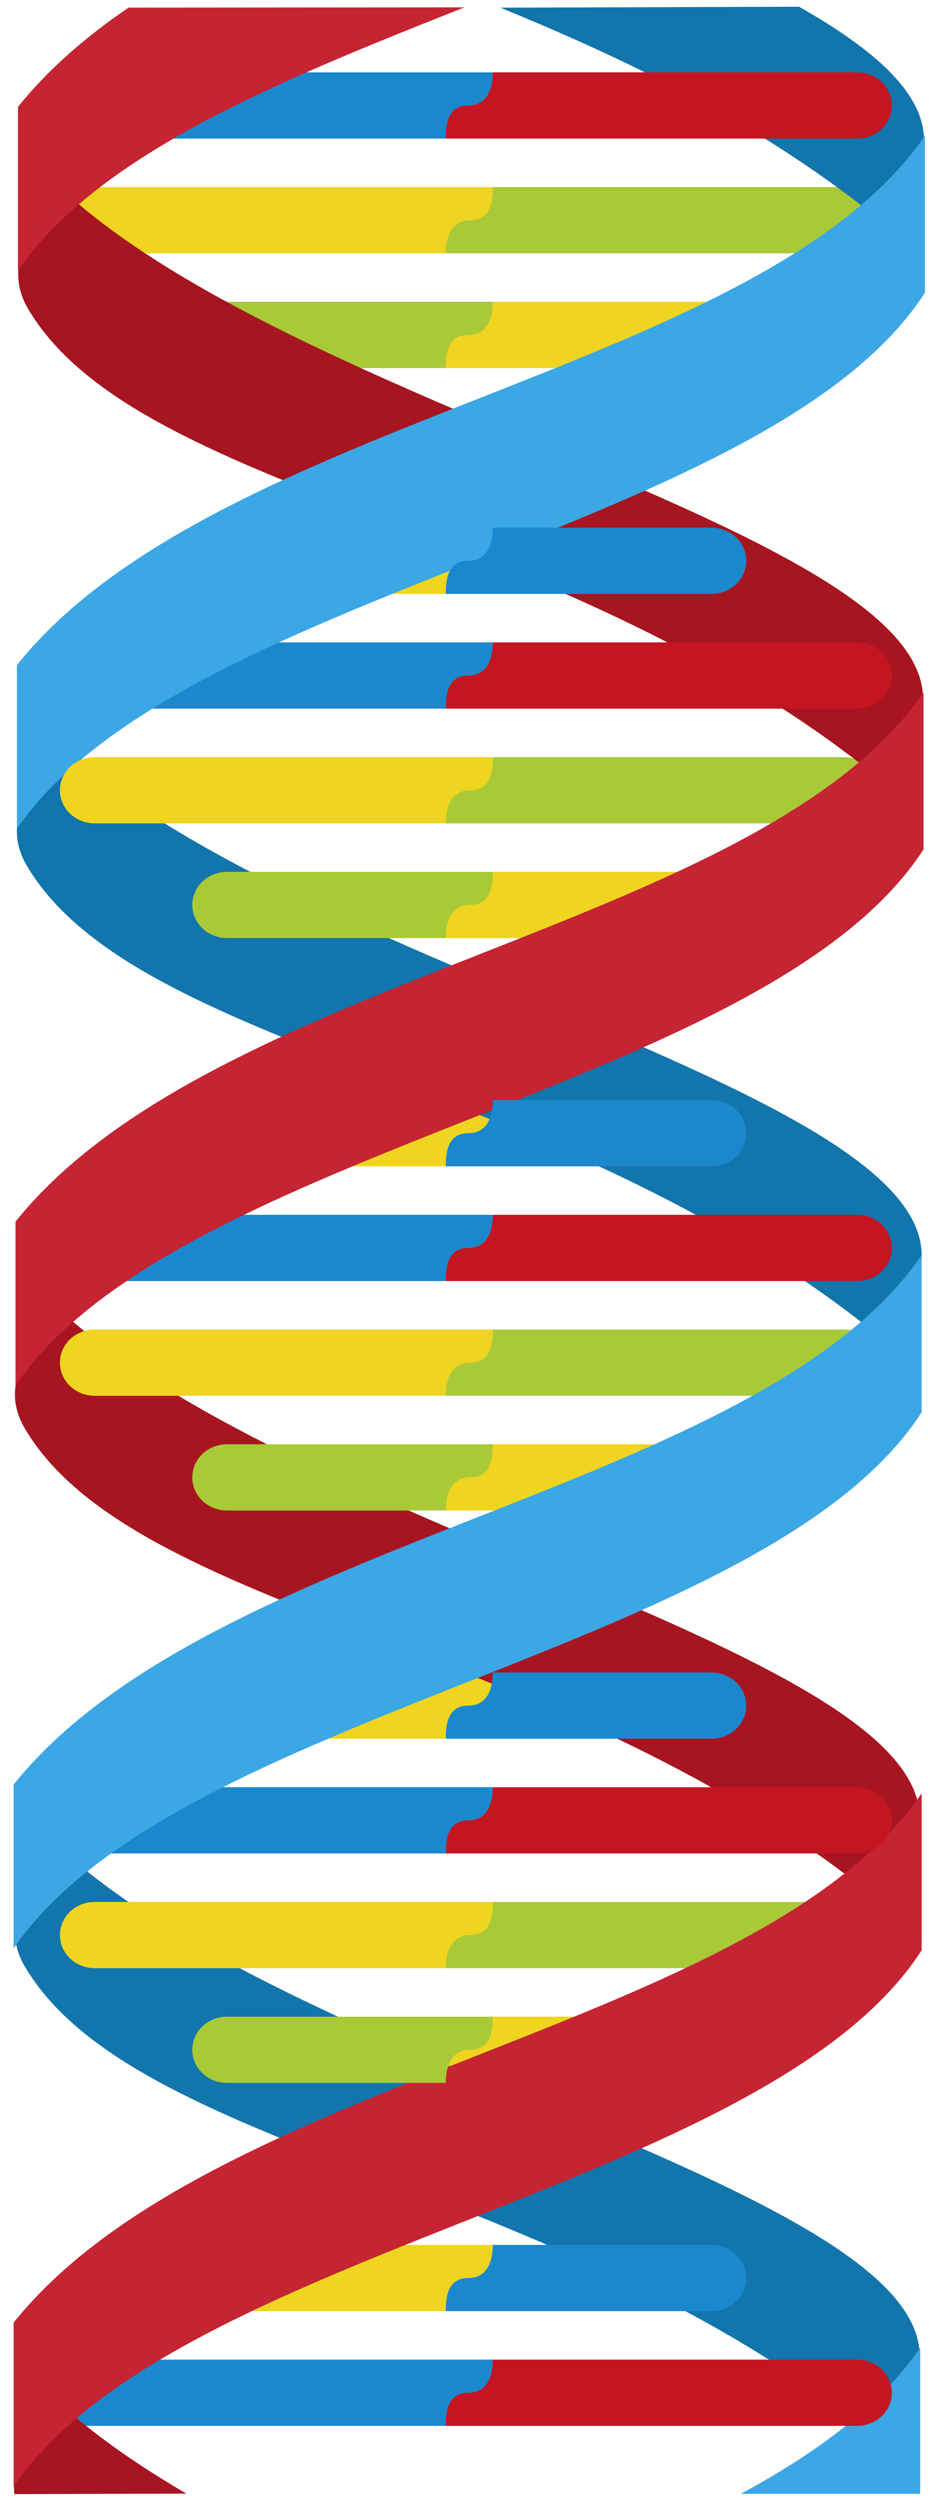 <svg id="svg-function-biologist" xmlns="http://www.w3.org/2000/svg" viewBox="0 0 313 840">
<defs>
<style>
:root{
--on-1275ac:#1275ac;
--on-1b88cd:#1b88cd;
--on-3ba7e5:#3ba7e5;
--on-a71520:#a71520;
--on-a9c937:#a9c937;
--on-c41622:#c41622;
--on-c52433:#c52433;
--on-efd520:#efd520;
}
.bio-st1,.bio-st2,.bio-st3,.bio-st4,.bio-st5,.bio-st6,.bio-st7,.bio-st8{fill:#a9c937;stroke:none;stroke-linecap:butt;stroke-width:2.25;}
.bio-st2,.bio-st3,.bio-st4,.bio-st5,.bio-st6,.bio-st7,.bio-st8{fill:#1b88cd;}
.bio-st3,.bio-st4,.bio-st5,.bio-st6,.bio-st7,.bio-st8{fill:#efd520;}
.bio-st4,.bio-st5,.bio-st6,.bio-st7,.bio-st8{fill:#1275ac;}
.bio-st5,.bio-st6,.bio-st7,.bio-st8{fill:#a71520;}
.bio-st6,.bio-st7,.bio-st8{fill:#c52433;}
.bio-st7,.bio-st8{fill:#3ba7e5;}
.bio-st8{fill:#c41622;}
</style>
</defs>
<g id="bio-34" transform="translate(0 -2.253)">
<g id="bio-35" transform="translate(149.865 -561.342)"><path class="bio-st1" d="M15.81 817.98h118c6.49 0 11.71 4.97 11.71 11.13 0 6.17-5.22 11.13-11.71 11.13H0c0-4.57.56-11.13 7.56-11.13 6.86 0 8.25-6.45 8.25-11.13Z"/></g>
<g id="bio-36" transform="translate(15.702 -599.891)"><path class="bio-st2" d="M134.16 840.24H11.71C5.22 840.24 0 835.28 0 829.11c0-6.16 5.22-11.13 11.71-11.13h138.26c0 4.58-.56 11.13-7.56 11.13-6.87 0-8.25 6.45-8.25 11.13Z"/></g>
<g id="bio-37" transform="translate(64.647 -638.436)"><path class="bio-st3" d="M85.21 840.24h-73.5C5.22 840.24 0 835.28 0 829.11c0-6.16 5.22-11.13 11.71-11.13h89.31c0 4.58-.56 11.13-7.56 11.13-6.86 0-8.25 6.45-8.25 11.13Z"/></g>
<g id="bio-38" transform="translate(149.865 -522.797)"><path class="bio-st3" d="M15.81 817.98h73.51c6.48 0 11.7 4.97 11.7 11.13 0 6.17-5.22 11.13-11.7 11.13H0c0-4.57.56-11.13 7.56-11.13 6.86 0 8.25-6.45 8.25-11.13Z"/></g>
<g id="bio-39" transform="translate(149.865 -369.022)"><path class="bio-st1" d="M15.81 817.98h118c6.49 0 11.71 4.97 11.71 11.13 0 6.17-5.22 11.13-11.71 11.13H0c0-4.57.56-11.13 7.56-11.13 6.86 0 8.25-6.45 8.25-11.13Z"/></g>
<g id="bio-40" transform="translate(15.702 -407.57)"><path class="bio-st2" d="M134.16 840.24H11.71C5.22 840.24 0 835.28 0 829.11c0-6.16 5.22-11.13 11.71-11.13h138.26c0 4.58-.56 11.13-7.56 11.13-6.87 0-8.25 6.45-8.25 11.13Z"/></g>
<g id="bio-41" transform="translate(64.647 -446.115)"><path class="bio-st3" d="M85.21 840.24h-73.5C5.22 840.24 0 835.28 0 829.11c0-6.16 5.22-11.13 11.71-11.13h89.31c0 4.58-.56 11.13-7.56 11.13-6.86 0-8.25 6.45-8.25 11.13Z"/></g>
<g id="bio-42" transform="translate(149.865 -330.476)"><path class="bio-st3" d="M15.81 817.98h73.51c6.48 0 11.7 4.97 11.7 11.13 0 6.17-5.22 11.13-11.7 11.13H0c0-4.57.56-11.13 7.56-11.13 6.86 0 8.25-6.45 8.25-11.13Z"/></g>
<g id="bio-43" transform="translate(149.865 -176.701)"><path class="bio-st1" d="M15.81 817.98h118c6.49 0 11.71 4.97 11.71 11.13 0 6.17-5.22 11.13-11.71 11.13H0c0-4.57.56-11.13 7.56-11.13 6.86 0 8.25-6.45 8.25-11.13Z"/></g>
<g id="bio-44" transform="translate(15.702 -215.249)"><path class="bio-st2" d="M134.16 840.24H11.71C5.22 840.24 0 835.28 0 829.11c0-6.16 5.22-11.13 11.71-11.13h138.26c0 4.58-.56 11.13-7.56 11.13-6.87 0-8.25 6.45-8.25 11.13Z"/></g>
<g id="bio-45" transform="translate(64.647 -253.795)"><path class="bio-st3" d="M85.21 840.24h-73.5C5.22 840.24 0 835.28 0 829.11c0-6.16 5.22-11.13 11.71-11.13h89.31c0 4.58-.56 11.13-7.56 11.13-6.86 0-8.25 6.45-8.25 11.13Z"/></g>
<g id="bio-46" transform="translate(149.865 -138.156)"><path class="bio-st3" d="M15.81 817.98h73.51c6.48 0 11.7 4.97 11.7 11.13 0 6.17-5.22 11.13-11.7 11.13H0c0-4.57.56-11.13 7.56-11.13 6.86 0 8.25-6.45 8.25-11.13Z"/></g>
<g id="bio-47" transform="translate(15.702 -22.929)"><path class="bio-st2" d="M134.16 840.24H11.71C5.22 840.24 0 835.28 0 829.11c0-6.16 5.22-11.13 11.71-11.13h138.26c0 4.58-.56 11.13-7.56 11.13-6.87 0-8.25 6.45-8.25 11.13Z"/></g>
<g id="bio-48" transform="translate(64.647 -61.474)"><path class="bio-st3" d="M85.21 840.24h-73.5C5.22 840.24 0 835.28 0 829.11c0-6.16 5.22-11.13 11.71-11.13h89.31c0 4.58-.56 11.13-7.56 11.13-6.86 0-8.25 6.45-8.25 11.13Z"/></g>
<g id="bio-49" transform="translate(149.865 -752.874)"><path class="bio-st1" d="M15.81 817.98h118c6.49 0 11.71 4.97 11.71 11.13 0 6.17-5.22 11.13-11.71 11.13H0c0-4.57.56-11.13 7.56-11.13 6.86 0 8.25-6.45 8.25-11.13Z"/></g>
<g id="bio-50" transform="translate(15.702 -791.423)"><path class="bio-st2" d="M134.16 840.24H11.71C5.22 840.24 0 835.28 0 829.11c0-6.16 5.22-11.13 11.71-11.13h138.26c0 4.58-.56 11.13-7.56 11.13-6.87 0-8.25 6.45-8.25 11.13Z"/></g>
<g id="bio-51" transform="translate(20.152 -752.878)"><path class="bio-st3" d="M129.71 840.24h-118C5.22 840.24 0 835.28 0 829.11c0-6.16 5.22-11.13 11.71-11.13h133.81c0 4.58-.56 11.13-7.56 11.13-6.87 0-8.25 6.45-8.25 11.13Z"/></g>
<g id="bio-52" transform="translate(64.647 -714.332)"><path class="bio-st1" d="M85.21 840.24h-73.5C5.22 840.24 0 835.28 0 829.11c0-6.16 5.22-11.13 11.71-11.13h89.31c0 4.58-.56 11.13-7.56 11.13-6.86 0-8.25 6.45-8.25 11.13Z"/></g>
<g id="bio-53" transform="translate(149.865 -714.329)"><path class="bio-st3" d="M15.81 817.98h73.51c6.48 0 11.7 4.97 11.7 11.13 0 6.17-5.22 11.13-11.7 11.13H0c0-4.57.56-11.13 7.56-11.13 6.86 0 8.25-6.45 8.25-11.13Z"/></g>
<g id="bio-54" transform="translate(0 -21.737)"><path class="bio-st4" d="M309.2 815.62c0-55.78-205.01-96.49-286.67-168.55C8.64 656.6 0 670.26 8.23 684.52c36.57 62.35 176.91 71.09 283.42 155.72 10.58-8.3 17.54-18.55 17.54-24.62h.01Z"/></g>
<g id="bio-55" transform="translate(.653 -391.623)"><path class="bio-st4" d="M309.2 815.62c0-55.78-205.01-96.49-286.67-168.55C8.64 656.6 0 670.26 8.23 684.52c36.57 62.35 176.91 71.09 283.42 155.72 10.58-8.3 17.54-18.55 17.54-24.62h.01Z"/></g>
<g id="bio-56" transform="translate(0 -202.501)"><path class="bio-st5" d="M309.2 815.62c0-55.78-205.01-96.49-286.67-168.55C8.64 656.6 0 670.26 8.23 684.52c36.57 62.35 176.91 71.09 283.42 155.72 10.58-8.3 17.54-18.55 17.54-24.62h.01Z"/></g>
<g id="bio-57" transform="translate(3.496)"><path class="bio-st5" d="M59.14 840.07c-15.29-8.95-29.07-18.39-40.45-28.44C7.7 819.17 0 829.29 1.33 840.24l57.81-.17Z"/></g>
<g id="bio-58" transform="translate(4.578 -2.586)"><path class="bio-st6" d="M0 840.24v-55.03c66.83-83.36 250.31-98.06 305.28-177.84v52.76C253.22 740.64 55.19 760.02 0 840.24Z"/></g>
<g id="bio-59" transform="translate(1.104 -578.672)"><path class="bio-st5" d="M309.2 815.62c0-55.78-205.01-96.49-286.67-168.55C8.64 656.6 0 670.26 8.23 684.52c36.57 62.35 176.91 71.09 283.42 155.72 10.58-8.3 17.55-18.55 17.55-24.62Z"/></g>
<g id="bio-60" transform="translate(168.252 -766.195)"><path class="bio-st4" d="M142.41 815.62c0-15.83-16.52-30.45-42.04-44.92L0 771.03C41.62 788.1 85.55 809 124.87 840.24c10.58-8.3 17.54-18.55 17.54-24.62Z"/></g>
<g id="bio-61" transform="translate(5.682 -559.521)"><path class="bio-st7" d="M0 840.24v-55.03c66.83-83.36 250.31-98.06 305.28-177.84v52.76C253.22 740.64 55.19 760.02 0 840.24Z"/></g>
<g id="bio-62" transform="translate(5.208 -372.494)"><path class="bio-st6" d="M0 840.24v-55.03c66.83-83.36 250.31-98.06 305.28-177.84v52.76C253.22 740.64 55.19 760.02 0 840.24Z"/></g>
<g id="bio-63" transform="translate(4.578 -183.373)"><path class="bio-st7" d="M0 840.24v-55.03c66.83-83.36 250.31-98.06 305.28-177.84v52.76C253.22 740.64 55.19 760.02 0 840.24Z"/></g>
<g id="bio-64" transform="translate(249.095 -.086)"><path class="bio-st7" d="M0 840.22c25.44-13.74 46.75-29.44 60.28-49.07v49.09L0 840.22Z"/></g>
<g id="bio-65" transform="translate(6.04 -747.043)"><path class="bio-st6" d="M0 840.24v-55.03c10.04-12.51 22.7-23.48 37.16-33.35l112.93-.09C88.41 776.22 27.05 800.92 0 840.24Z"/></g>
<g id="bio-66" transform="translate(20.152 -561.345)"><path class="bio-st3" d="M129.71 840.24h-118C5.22 840.24 0 835.28 0 829.11c0-6.16 5.22-11.13 11.71-11.13h133.81c0 4.58-.56 11.13-7.56 11.13-6.87 0-8.25 6.45-8.25 11.13Z"/></g>
<g id="bio-67" transform="translate(64.647 -522.8)"><path class="bio-st1" d="M85.21 840.24h-73.5C5.22 840.24 0 835.28 0 829.11c0-6.16 5.22-11.13 11.71-11.13h89.31c0 4.58-.56 11.13-7.56 11.13-6.86 0-8.25 6.45-8.25 11.13Z"/></g>
<g id="bio-68" transform="translate(20.152 -369.025)"><path class="bio-st3" d="M129.71 840.24h-118C5.22 840.24 0 835.28 0 829.11c0-6.16 5.22-11.13 11.71-11.13h133.81c0 4.58-.56 11.13-7.56 11.13-6.87 0-8.25 6.45-8.25 11.13Z"/></g>
<g id="bio-69" transform="translate(64.647 -330.48)"><path class="bio-st1" d="M85.21 840.24h-73.5C5.22 840.24 0 835.28 0 829.11c0-6.16 5.22-11.13 11.71-11.13h89.31c0 4.58-.56 11.13-7.56 11.13-6.86 0-8.25 6.45-8.25 11.13Z"/></g>
<g id="bio-70" transform="translate(20.152 -176.704)"><path class="bio-st3" d="M129.71 840.24h-118C5.22 840.24 0 835.28 0 829.11c0-6.16 5.22-11.13 11.71-11.13h133.81c0 4.58-.56 11.13-7.56 11.13-6.87 0-8.25 6.45-8.25 11.13Z"/></g>
<g id="bio-71" transform="translate(64.647 -138.159)"><path class="bio-st1" d="M85.21 840.24h-73.5C5.22 840.24 0 835.28 0 829.11c0-6.16 5.22-11.13 11.71-11.13h89.31c0 4.58-.56 11.13-7.56 11.13-6.86 0-8.25 6.45-8.25 11.13Z"/></g>
<g id="bio-72" transform="translate(149.865 -61.471)"><path class="bio-st2" d="M15.81 817.98h73.51c6.48 0 11.7 4.97 11.7 11.13 0 6.17-5.22 11.13-11.7 11.13H0c0-4.57.56-11.13 7.56-11.13 6.86 0 8.25-6.45 8.25-11.13Z"/></g>
<g id="bio-73" transform="translate(149.865 -253.792)"><path class="bio-st2" d="M15.81 817.98h73.51c6.48 0 11.7 4.97 11.7 11.13 0 6.17-5.22 11.13-11.7 11.13H0c0-4.57.56-11.13 7.56-11.13 6.86 0 8.25-6.45 8.25-11.13Z"/></g>
<g id="bio-74" transform="translate(149.865 -446.112)"><path class="bio-st2" d="M15.81 817.98h73.51c6.48 0 11.7 4.97 11.7 11.13 0 6.17-5.22 11.13-11.7 11.13H0c0-4.57.56-11.13 7.56-11.13 6.86 0 8.25-6.45 8.25-11.13Z"/></g>
<g id="bio-75" transform="translate(149.865 -638.433)"><path class="bio-st2" d="M15.81 817.98h73.51c6.48 0 11.7 4.97 11.7 11.13 0 6.17-5.22 11.13-11.7 11.13H0c0-4.57.56-11.13 7.56-11.13 6.86 0 8.25-6.45 8.25-11.13Z"/></g>
<g id="bio-76" transform="translate(149.865 -791.42)"><path class="bio-st8" d="M15.81 817.98h122.45c6.49 0 11.71 4.97 11.71 11.13 0 6.17-5.22 11.13-11.71 11.13H0c0-4.57.56-11.13 7.56-11.13 6.86 0 8.25-6.45 8.25-11.13Z"/></g>
<g id="bio-77" transform="translate(149.865 -599.887)"><path class="bio-st8" d="M15.81 817.98h122.45c6.49 0 11.71 4.97 11.71 11.13 0 6.17-5.22 11.13-11.71 11.13H0c0-4.57.56-11.13 7.56-11.13 6.86 0 8.25-6.45 8.25-11.13Z"/></g>
<g id="bio-78" transform="translate(149.865 -407.567)"><path class="bio-st8" d="M15.81 817.98h122.45c6.49 0 11.71 4.97 11.71 11.13 0 6.17-5.22 11.13-11.71 11.13H0c0-4.57.56-11.13 7.56-11.13 6.86 0 8.25-6.45 8.25-11.13Z"/></g>
<g id="bio-79" transform="translate(149.865 -215.246)"><path class="bio-st8" d="M15.81 817.98h122.45c6.49 0 11.71 4.97 11.71 11.13 0 6.17-5.22 11.13-11.71 11.13H0c0-4.57.56-11.13 7.56-11.13 6.86 0 8.25-6.45 8.25-11.13Z"/></g>
<g id="bio-80" transform="translate(149.865 -22.926)"><path class="bio-st8" d="M15.81 817.98h122.45c6.49 0 11.71 4.97 11.71 11.13 0 6.17-5.22 11.13-11.71 11.13H0c0-4.57.56-11.13 7.56-11.13 6.86 0 8.25-6.45 8.25-11.13Z"/></g>
</g>
</svg>